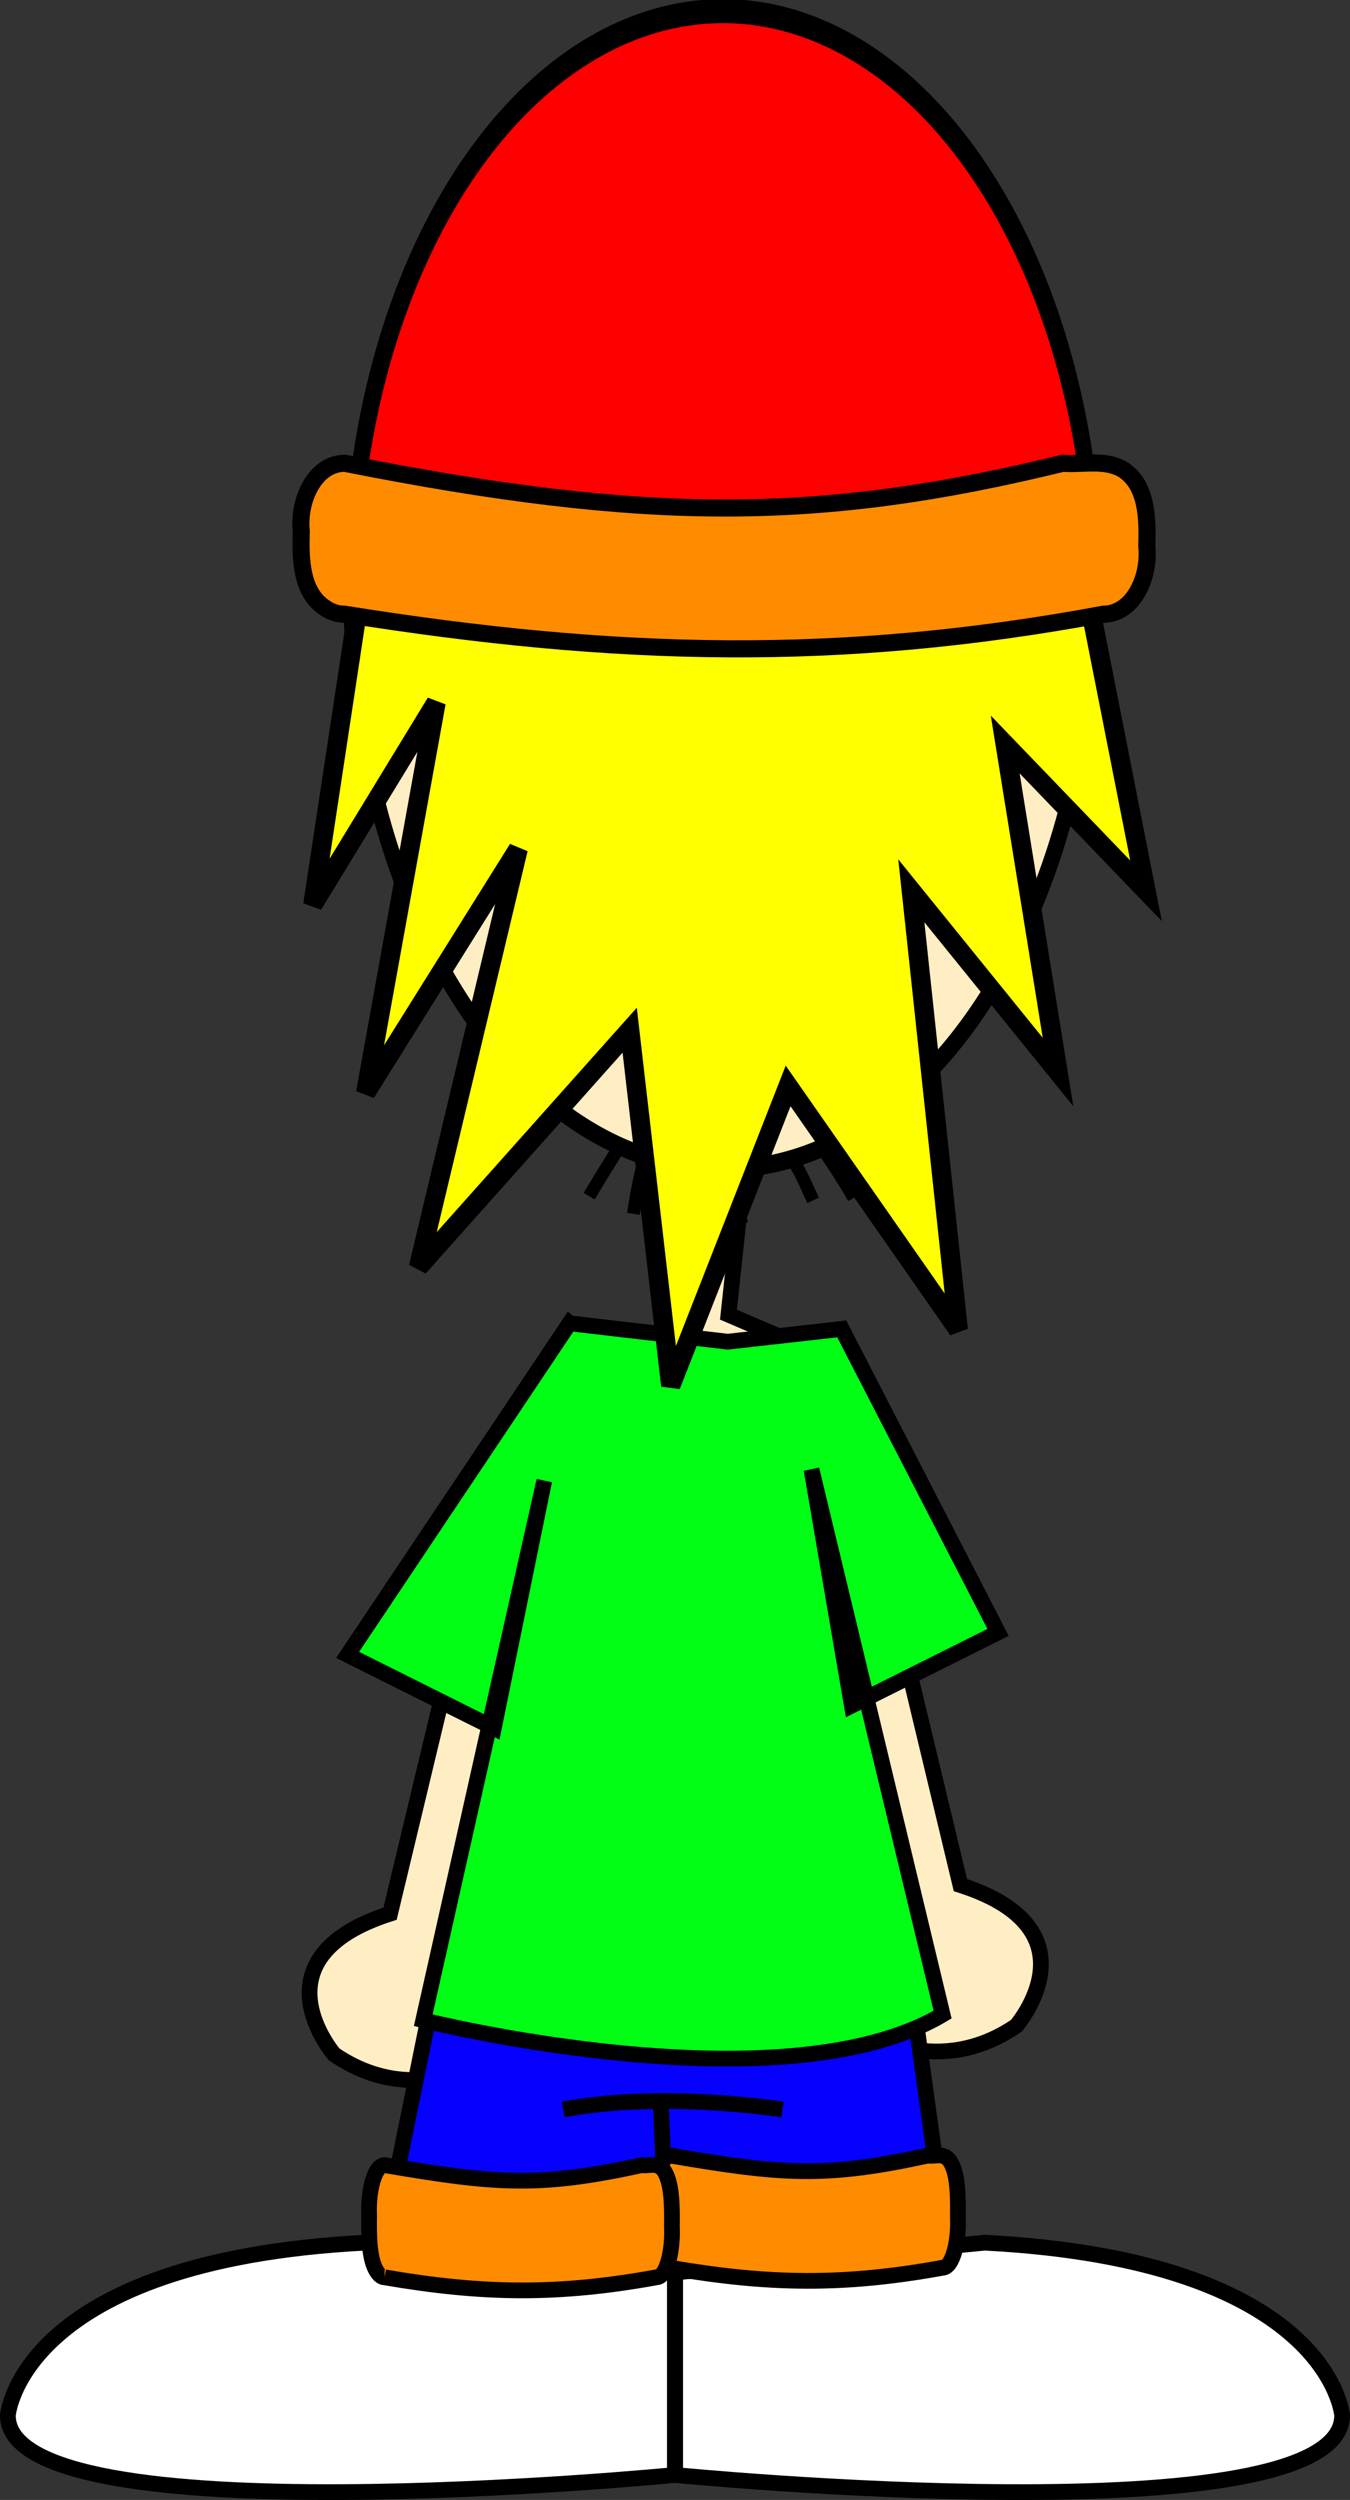 <?xml version="1.0" encoding="UTF-8" standalone="no"?>
<!-- Created with Inkscape (http://www.inkscape.org/) -->

<svg
   xmlns:svg="http://www.w3.org/2000/svg"
   xmlns="http://www.w3.org/2000/svg"
   version="1.0"
   width="107.288"
   height="198.653"
   id="svg2">
  <rect width="100%" height="100%" fill="#333333" stroke="none"/>
  <defs
     id="defs4">
    <linearGradient
       x1="79.135"
       y1="222.452"
       x2="81.36"
       y2="288.581"
       id="linearGradient22173"
       gradientUnits="userSpaceOnUse" />
    <linearGradient
       x1="146.383"
       y1="70.229"
       x2="116.753"
       y2="53.989"
       id="linearGradient15268"
       gradientUnits="userSpaceOnUse"
       gradientTransform="scale(1.034,0.967)" />
    <linearGradient
       x1="162.977"
       y1="23.932"
       x2="131.345"
       y2="10.142"
       id="linearGradient15267"
       gradientUnits="userSpaceOnUse"
       gradientTransform="scale(1.036,0.966)" />
    <linearGradient
       x1="215.191"
       y1="116.156"
       x2="148.535"
       y2="78.029"
       id="linearGradient15266"
       gradientUnits="userSpaceOnUse"
       gradientTransform="scale(1.027,0.974)" />
    <linearGradient
       x1="230.186"
       y1="64.586"
       x2="171.498"
       y2="31.573"
       id="linearGradient15265"
       gradientUnits="userSpaceOnUse"
       gradientTransform="scale(1.033,0.968)" />
    <radialGradient
       cx="24.826"
       cy="176.564"
       r="42.86"
       fx="40.975"
       fy="162.111"
       id="radialGradient15264"
       gradientUnits="userSpaceOnUse" />
  </defs>
  <g
     transform="translate(-844.949,-957.234)"
     id="layer1" />
  <g
     transform="translate(-844.949,-957.234)"
     id="layer2">
    <g
       transform="translate(288.387,501.59)"
       id="g3838"
       style="fill:#000000;fill-opacity:1;stroke:none;display:inline">
      <path
         d="m 607.237,545.432 c -1.155,1.831 -2.309,3.661 -3.414,5.522 l -0.877,-0.521 c 1.106,-1.862 2.26,-3.695 3.416,-5.526 l 0.875,0.525 z"
         id="path3839"
         style="fill-rule:nonzero" />
      <path
         d="m 608.997,546.067 c -0.917,1.922 -1.269,4.027 -1.593,6.111 l -1.008,-0.157 c 0.341,-2.188 0.72,-4.395 1.688,-6.411 l 0.912,0.456 z"
         id="path3840"
         style="fill-rule:nonzero" />
      <path
         d="m 611.044,546.766 c -0.651,2.879 -0.442,5.799 -0.37,8.719 l -1.02,0.025 c -0.074,-3.011 -0.279,-6.024 0.4,-8.992 l 0.99,0.247 z"
         id="path3841"
         style="fill-rule:nonzero" />
      <path
         d="m 614.086,545.879 c 1.02,2.171 1.392,4.558 1.916,6.879 l -0.995,0.225 c -0.506,-2.241 -0.86,-4.547 -1.834,-6.647 l 0.912,-0.456 z"
         id="path3842"
         style="fill-rule:nonzero" />
      <path
         d="m 617.379,545.597 c 2.423,0.604 3.301,3.161 4.263,5.217 l -0.925,0.43 c -0.814,-1.741 -1.501,-3.808 -3.337,-4.626 l 0,-1.02 z"
         id="path3843"
         style="fill-rule:nonzero" />
      <path
         d="m 620.388,547.501 c -0.68,-4.827 3.63,1.435 4.475,3.108 l -0.905,0.47 c -0.645,-1.306 -4.481,-6.935 -2.623,-3.957 l -0.947,0.379 z"
         id="path3844"
         style="fill-rule:nonzero" />
    </g>
    <path
       d="m 916.104,1085.468 5.17,21.557 c 11.034,3.544 4.445,11.181 4.445,11.181 -6.202,4.25 -11.881,0.553 -11.881,0.553 -3.411,-6.87 -3.756,-33.976 -3.756,-33.976 l 6.022,0.686 z"
       id="path3815"
       style="fill:#ffeec4;fill-opacity:1;fill-rule:evenodd;stroke:#000000;stroke-width:1.25;stroke-linecap:butt;stroke-linejoin:miter;stroke-miterlimit:4;stroke-opacity:1;display:inline" />
    <path
       d="m 881.118,1087.74 -5.17,21.557 c -11.034,3.544 -4.445,11.181 -4.445,11.181 6.202,4.25 11.881,0.553 11.881,0.553 3.411,-6.869 3.756,-33.976 3.756,-33.976 l -6.022,0.686 z"
       id="path3816"
       style="fill:#ffeec4;fill-opacity:1;fill-rule:evenodd;stroke:#000000;stroke-width:1.25;stroke-linecap:butt;stroke-linejoin:miter;stroke-miterlimit:4;stroke-opacity:1;display:inline" />
    <path
       d="m 879.565,1114.777 -3.025,14.884 c 8.546,2.522 20.524,0.756 20.524,0.756 8.953,3.027 22.369,-0.378 22.369,-0.378 l -2.429,-17.532 -37.439,2.27 z"
       id="path3818"
       style="fill:#0600ff;fill-opacity:1;fill-rule:evenodd;stroke:#000000;stroke-width:1.25;stroke-linecap:butt;stroke-linejoin:miter;stroke-miterlimit:4;stroke-opacity:1;display:inline" />
    <path
       d="m 899.528,1046.555 -1.42,16.092 -8.992,4.26 11.832,15.145 11.832,-16.092 -9.939,-4.26 1.42,-13.252 -4.733,-1.893 z"
       id="path3821"
       style="fill:#ffeec4;fill-opacity:1;fill-rule:evenodd;stroke:#000000;stroke-width:1.25;stroke-linecap:butt;stroke-linejoin:miter;stroke-miterlimit:4;stroke-opacity:1;display:inline" />
    <path
       d="m 923.215,1135.442 c 27.45,1.42 28.397,13.725 28.397,13.725 0,9.939 -53.008,4.733 -53.008,4.733 l 0,-16.092 24.611,-2.366 z"
       id="path3822"
       style="fill:#ffffff;fill-opacity:1;fill-rule:evenodd;stroke:#000000;stroke-width:1.25;stroke-linecap:butt;stroke-linejoin:miter;stroke-miterlimit:4;stroke-opacity:1;display:inline" />
    <path
       d="m 873.971,1135.442 c -27.45,1.42 -28.397,13.725 -28.397,13.725 0,9.939 53.008,4.733 53.008,4.733 l 0,-16.092 -24.611,-2.366 z"
       id="path3823"
       style="fill:#ffffff;fill-opacity:1;fill-rule:evenodd;stroke:#000000;stroke-width:1.25;stroke-linecap:butt;stroke-linejoin:miter;stroke-miterlimit:4;stroke-opacity:1;display:inline" />
    <path
       d="m 643.561,503.952 a 29.545,40.53 0 1 1 -59.091,0 29.545,40.53 0 1 1 59.091,0 z"
       transform="matrix(1,0,0,1.138,288.387,430.501)"
       id="path3827"
       style="fill:#ffeec4;fill-opacity:1;stroke:#000000;stroke-width:1.25;stroke-miterlimit:4;stroke-opacity:1;display:inline" />
    <path
       d="m 898.246,1137.436 c 7.874,1.358 13.855,1.41 21.592,0 0.853,-0.011 1.326,-2.207 1.235,-4.01 0.024,-1.616 0.012,-3.538 -0.645,-4.49 -0.532,-0.698 -1.162,-0.316 -1.744,-0.415 -8.153,1.783 -11.594,1.515 -20.437,0 -0.853,0.011 -1.326,2.207 -1.235,4.01 -0.024,1.616 -0.012,3.538 0.645,4.49 0.175,0.266 0.381,0.416 0.59,0.415 z"
       id="path3830"
       style="fill:#ff8c00;fill-opacity:1;stroke:#000000;stroke-width:1.25;stroke-miterlimit:4;stroke-opacity:1;display:inline" />
    <path
       d="m 875.519,1138.194 c 7.874,1.358 13.855,1.41 21.592,0 0.853,-0.011 1.326,-2.207 1.235,-4.01 0.024,-1.616 0.012,-3.538 -0.645,-4.49 -0.532,-0.698 -1.162,-0.316 -1.744,-0.415 -8.153,1.783 -11.594,1.515 -20.437,0 -0.853,0.011 -1.326,2.207 -1.235,4.01 -0.024,1.616 -0.012,3.538 0.645,4.49 0.175,0.266 0.381,0.416 0.59,0.415 z"
       id="path3831"
       style="fill:#ff8c00;fill-opacity:1;stroke:#000000;stroke-width:1.25;stroke-miterlimit:4;stroke-opacity:1;display:inline" />
    <path
       d="m 643.561,503.952 a 29.545,40.53 0 1 1 -59.091,0"
       transform="matrix(1,0,0,-1.138,288.387,1577.985)"
       id="path3833"
       style="fill:#ff0000;fill-opacity:1;stroke:#000000;stroke-width:1.25;stroke-miterlimit:4;stroke-opacity:1;display:inline" />
    <path
       d="m 890.207,1062.385 12.582,1.464 9.057,-1.018 12.422,24.118 -11.621,5.806 -3.206,-18.758 10.418,43.322 c -12.823,7.593 -41.273,0.447 -41.273,0.447 l 9.617,-42.876 -4.007,19.651 -11.621,-5.806 17.631,-26.351 z"
       id="path3846"
       style="fill:#00ff15;fill-opacity:1;fill-rule:evenodd;stroke:#000000;stroke-width:1.25;stroke-linecap:butt;stroke-linejoin:miter;stroke-miterlimit:4;stroke-opacity:1;display:inline" />
    <path
       d="m 874.009,1001.439 -4.197,27.687 9.792,-16.059 -5.596,31.01 12.124,-19.381 -7.927,33.225 16.787,-18.827 3.264,28.241 9.326,-23.811 13.523,19.381 -3.731,-34.886 11.658,14.398 -4.197,-26.026 11.191,11.629 -5.129,-26.026 -56.889,-0.554 z"
       id="path1797"
       style="fill:#ffff00;fill-opacity:1;fill-rule:evenodd;stroke:#000000;stroke-width:1.15pt;stroke-linecap:butt;stroke-linejoin:miter;stroke-opacity:1;display:inline" />
    <path
       d="m 872.34,1006.042 c 21.615,3.449 39.442,3.88 60.3,0 2.382,-0.015 3.702,-2.97 3.449,-5.396 0.067,-2.174 0.033,-4.76 -1.802,-6.042 -1.485,-0.939 -3.245,-0.425 -4.871,-0.558 -19.404,4.742 -33.126,4.742 -57.076,1e-5 -2.382,0.015 -3.702,2.969 -3.449,5.396 -0.067,2.174 -0.033,4.76 1.802,6.042 0.488,0.358 1.065,0.56 1.647,0.558 z"
       id="path3834"
       style="fill:#ff8c00;fill-opacity:1;stroke:#000000;stroke-width:1.36;stroke-miterlimit:4;stroke-opacity:1;display:inline" />
    <path
       d="m 889.713,1124.86 c 7.955,-1.515 17.424,0 17.424,0"
       id="path3859"
       style="fill:none;stroke:#000000;stroke-width:1.25;stroke-linecap:butt;stroke-linejoin:miter;stroke-miterlimit:4;stroke-opacity:1;stroke-dasharray:none;display:inline" />
    <path
       d="m 897.478,1124.671 0.189,4.545"
       id="path3860"
       style="fill:none;stroke:#000000;stroke-width:1.25;stroke-linecap:butt;stroke-linejoin:miter;stroke-miterlimit:4;stroke-opacity:1;stroke-dasharray:none;display:inline" />
  </g>
  <g
     transform="translate(-844.949,-957.234)"
     id="layer3" />
  <g
     transform="translate(-844.949,-957.234)"
     id="layer4" />
</svg>
